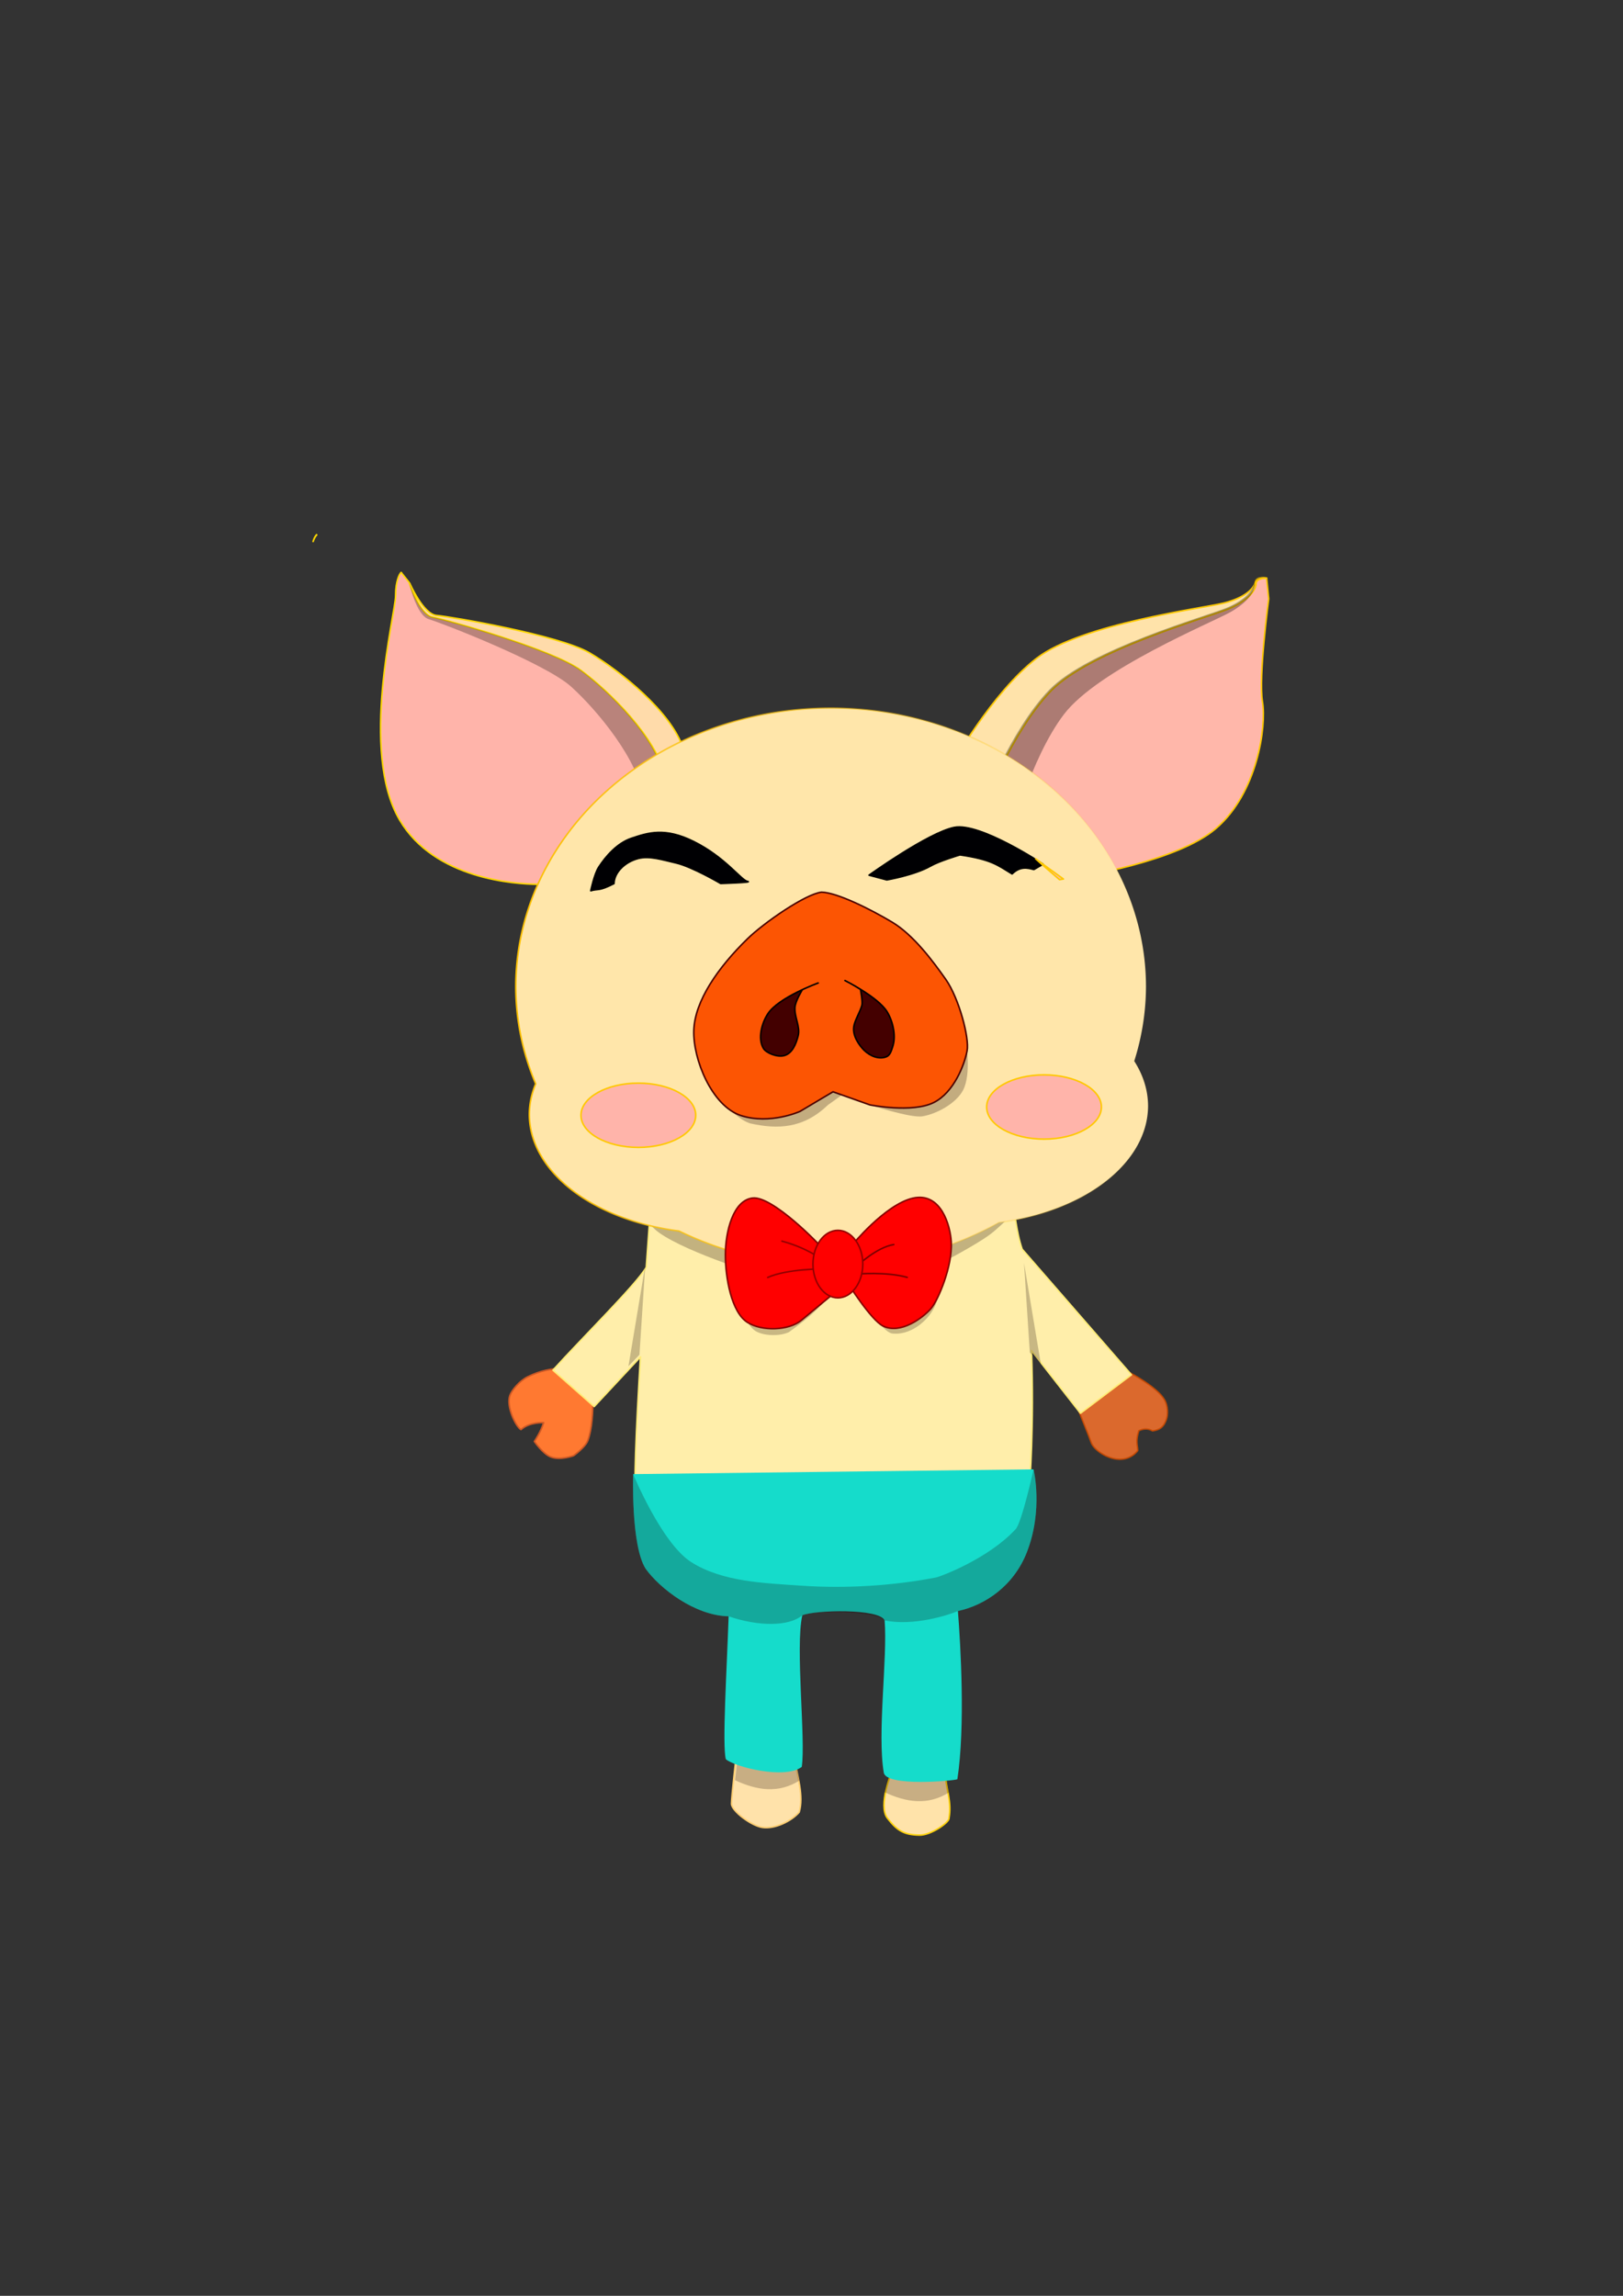 <?xml version="1.0" encoding="UTF-8" standalone="no"?>
<svg
   xmlns:dc="http://purl.org/dc/elements/1.1/"
   xmlns:cc="http://creativecommons.org/ns#"
   xmlns:rdf="http://www.w3.org/1999/02/22-rdf-syntax-ns#"
   xmlns:svg="http://www.w3.org/2000/svg"
   xmlns="http://www.w3.org/2000/svg"
   xmlns:xlink="http://www.w3.org/1999/xlink"
   id="svg8"
   version="1.1"
   viewBox="0 0 210 297"
   height="297mm"
   width="210mm">
  <rect x="0" y="0" width="210" height="297" fill="#333333" stroke="none"/>
  <title
     id="title4994">Piggy</title>
  <defs
     id="defs2">
    <linearGradient
       id="linearGradient4611">
      <stop
         id="stop4607"
         offset="0"
         style="stop-color:#fbbf00;stop-opacity:1;" />
      <stop
         id="stop4609"
         offset="1"
         style="stop-color:#fbbf00;stop-opacity:0;" />
    </linearGradient>
    <linearGradient
       gradientUnits="userSpaceOnUse"
       y2="481.737"
       x2="560.937"
       y1="481.737"
       x1="251.468"
       id="linearGradient4613"
       xlink:href="#linearGradient4611" />
  </defs>
  <g
     id="layer1">
    <path
       transform="scale(0.265)"
       id="path4596"
       d="M 517.318 429.42 C 513.574 426.166 510.061 423.208 506.104 419.631 C 497.316 411.688 493.819 408.317 488.896 403.691 C 499.963 417.048 511.165 429.947 513.336 429.947 C 513.728 429.947 516.233 429.54 517.318 429.42 z "
       style="opacity:1;fill:#fffaaa;fill-opacity:1;stroke:#ffc800;stroke-width:0.756;stroke-linecap:round;stroke-linejoin:round;stroke-miterlimit:4;stroke-dasharray:none;stroke-dashoffset:0;stroke-opacity:1" />
    <path
       transform="scale(0.265)"
       id="path4594"
       d="M 618.441 282.191 C 618.441 282.191 617.148 282.125 615.848 282.445 C 615.198 282.605 614.546 282.862 614.053 283.271 C 613.56 283.681 613.227 284.244 613.213 285.016 C 613.198 285.788 612.946 286.691 612.426 287.674 C 611.905 288.657 611.115 289.719 610.025 290.811 C 608.935 291.902 607.545 293.021 605.822 294.117 C 604.099 295.213 602.044 296.287 599.625 297.285 C 597.206 298.284 591.788 300.044 584.723 302.434 C 577.657 304.823 568.943 307.841 559.934 311.352 C 555.429 313.107 550.851 314.984 546.367 316.969 C 541.883 318.953 537.494 321.044 533.369 323.225 C 529.244 325.405 525.382 327.675 521.953 330.018 C 520.239 331.189 518.633 332.377 517.156 333.582 C 515.679 334.787 514.332 336.009 513.135 337.244 C 510.74 339.714 508.42 342.471 506.193 345.402 C 503.966 348.334 501.833 351.442 499.811 354.615 C 497.789 357.788 495.879 361.026 494.1 364.221 C 492.32 367.415 490.671 370.567 489.172 373.562 C 486.174 379.554 483.777 384.929 482.127 388.805 C 480.974 391.514 480.713 392.231 480.344 393.176 C 483.993 397.707 484.768 398.708 488.896 403.691 C 493.819 408.317 497.316 411.688 506.104 419.631 C 510.061 423.208 513.574 426.166 517.318 429.42 C 528.882 428.139 574.994 420.341 593.562 404.559 C 613.873 387.295 618.441 354.799 616.41 342.613 C 614.379 330.427 619.457 292.346 619.457 292.346 L 618.441 282.191 z "
       style="opacity:1;fill:#ffb7aa;fill-opacity:1;stroke:#ffc800;stroke-width:0.756;stroke-linecap:round;stroke-linejoin:round;stroke-miterlimit:4;stroke-dasharray:none;stroke-dashoffset:0;stroke-opacity:1" />
    <path
       transform="scale(0.265)"
       id="path4540"
       d="M 615.84 282.064 C 614.507 282.191 613.109 282.699 612.855 284.223 C 612.348 287.269 607.778 291.838 597.623 294.377 C 587.468 296.916 528.062 304.531 506.229 321.287 C 484.395 338.043 464.592 373.586 464.592 373.586 C 464.592 373.586 473.188 384.291 480.344 393.176 C 480.713 392.231 480.974 391.514 482.127 388.805 C 483.777 384.929 486.174 379.554 489.172 373.562 C 490.671 370.567 492.32 367.415 494.1 364.221 C 495.879 361.026 497.789 357.788 499.811 354.615 C 501.833 351.442 503.966 348.334 506.193 345.402 C 508.42 342.471 510.74 339.714 513.135 337.244 C 514.332 336.009 515.679 334.787 517.156 333.582 C 518.633 332.377 520.239 331.189 521.953 330.018 C 525.382 327.675 529.244 325.405 533.369 323.225 C 537.494 321.044 541.883 318.953 546.367 316.969 C 550.851 314.984 555.429 313.107 559.934 311.352 C 568.943 307.841 577.657 304.823 584.723 302.434 C 591.788 300.044 597.206 298.284 599.625 297.285 C 602.044 296.287 604.099 295.213 605.822 294.117 C 607.545 293.021 608.935 291.902 610.025 290.811 C 611.115 289.719 611.905 288.657 612.426 287.674 C 612.946 286.691 613.198 285.788 613.213 285.016 C 613.227 284.244 613.56 283.681 614.053 283.271 C 614.546 282.862 615.198 282.605 615.848 282.445 C 617.148 282.125 618.441 282.191 618.441 282.191 C 618.441 282.191 617.173 281.938 615.84 282.064 z "
       style="opacity:1;fill:#ffe3aa;fill-opacity:1;stroke:#ffc800;stroke-width:0.756;stroke-linecap:round;stroke-linejoin:round;stroke-miterlimit:4;stroke-dasharray:none;stroke-dashoffset:0;stroke-opacity:1" />
    <path
       id="path4570"
       d="m 147.352,185.093 c -0.447,1.452 -0.159,1.8 -0.14,2.553 0,0 -0.882,1.357 -2.778,1.102 -1.54,-0.208 -2.982,-1.343 -3.251,-2.149 -0.269,-0.806 -1.601,-4.057 -1.601,-4.057 l 2.553,-6.448 4.03,1.478 c 0,0 3.643,1.897 4.546,3.573 0.375,0.696 0.453,1.771 0.199,2.499 -0.342,0.979 -0.835,1.331 -1.789,1.467 -0.599,-0.378 -1.274,-0.277 -1.768,-0.016 z"
       style="opacity:0.823;fill:#ff752c;fill-opacity:1;stroke:#ca4900;stroke-width:0.2;stroke-linecap:round;stroke-linejoin:round;stroke-miterlimit:4;stroke-dasharray:none;stroke-dashoffset:0;stroke-opacity:1" />
    <path
       id="path4572"
       d="m 70.336,184.045 c 0,0 -1.82,-0.107 -2.929,0.897 -0.696,-0.407 -1.937,-3.028 -1.435,-4.417 0.248,-0.685 1.25,-1.905 2.343,-2.434 3.33,-1.611 5.568,-0.897 8.232,-1.118 0,0 0.634,6.48 -0.5,9.409 -0.335,0.866 -1.827,1.93 -1.827,1.93 0,0 -1.786,0.671 -3.02,0.14 -0.999,-0.43 -2.063,-1.983 -2.063,-1.983 0,0 0.847,-1.214 1.198,-2.423 z"
       style="opacity:1;fill:#ff7931;fill-opacity:1;stroke:#cd5824;stroke-width:0.2;stroke-linecap:round;stroke-linejoin:round;stroke-miterlimit:4;stroke-dasharray:none;stroke-dashoffset:0;stroke-opacity:1" />
    <path
       transform="scale(0.265)"
       id="path4568"
       d="M 420.039,553.154 C 372.323,552.958 319.375,565.516 319.375,565.516 c -1.274,17.717 -2.931,40.48 -3.822,53.15 -4.956,8.452 -30.381,33.472 -45.572,50.208 l 20.128,17.772 22.61,-24.248 c -2.097,34.903 -3.514,66.581 -1.975,69.66 3.554,7.109 55.852,27.926 55.852,27.926 0,0 116.276,-24.371 118.307,-24.879 2.031,-0.508 17.771,-9.648 17.771,-9.648 0,0 2.311,-30.058 0.936,-66.172 11.626,14.866 23.945,30.631 23.945,30.631 l 24.879,-18.787 -53.355,-61.309 c -3.141,-9.071 -3.245,-17.872 -5.543,-26.025 -6.64,-23.563 -38.676,-30.497 -73.496,-30.641 z"
       style="opacity:1;fill:#ffeeaa;fill-opacity:1;stroke:#ffec77;stroke-width:0.756;stroke-linecap:round;stroke-linejoin:round;stroke-miterlimit:4;stroke-dasharray:none;stroke-dashoffset:0;stroke-opacity:1" />
    <path
       transform="scale(0.265)"
       id="path4605"
       d="M 322.141 387.117 C 329.953 378.58 335.221 370.647 333.592 365.463 C 328.007 347.692 302.619 327.38 287.895 318.748 C 273.17 310.116 219.857 300.978 213.256 300.471 C 206.655 299.963 200.055 284.73 200.055 284.73 C 200.055 284.73 200.366 285.72 200.936 287.223 C 201.506 288.725 202.334 290.74 203.365 292.793 C 204.397 294.846 205.631 296.937 207.016 298.588 C 207.708 299.413 208.437 300.129 209.197 300.676 C 209.957 301.222 210.748 301.6 211.562 301.748 C 213.191 302.044 217.668 303.179 223.682 304.871 C 229.696 306.563 237.246 308.813 245.023 311.342 C 252.801 313.871 260.807 316.679 267.727 319.486 C 271.186 320.89 274.373 322.294 277.127 323.662 C 279.88 325.03 282.198 326.362 283.918 327.625 C 287.357 330.151 291.385 333.473 295.549 337.318 C 297.631 339.241 299.746 341.294 301.84 343.445 C 303.934 345.597 306.006 347.846 308 350.158 C 309.994 352.471 311.909 354.846 313.689 357.252 C 315.47 359.658 317.116 362.095 318.57 364.527 C 320.025 366.959 321.288 369.387 322.305 371.777 C 323.321 374.168 324.091 376.521 324.557 378.803 C 324.789 379.944 324.708 381.175 324.354 382.482 C 323.999 383.79 323.371 385.173 322.506 386.615 C 322.409 386.777 322.243 386.954 322.141 387.117 z "
       style="opacity:1;fill:#ffdbaa;fill-opacity:1;stroke:#ffd700;stroke-width:0.756;stroke-linecap:round;stroke-linejoin:round;stroke-miterlimit:4;stroke-dasharray:none;stroke-dashoffset:0;stroke-opacity:1" />
    <path
       transform="scale(0.265)"
       id="path4603"
       d="M 262.98 432.373 C 264.696 432.392 267.586 432.484 267.586 432.484 C 267.586 432.484 281.6 422.733 296.699 410.488 C 294.346 412.191 292.08 413.932 289.668 415.576 C 285.016 418.747 280.336 421.776 275.932 424.535 C 271.527 427.294 267.399 429.782 263.852 431.875 C 263.331 432.182 263.475 432.083 262.98 432.373 z "
       style="opacity:1;fill:#fffaaa;fill-opacity:1;stroke:#ffd700;stroke-width:0.756;stroke-linecap:round;stroke-linejoin:round;stroke-miterlimit:4;stroke-dasharray:none;stroke-dashoffset:0;stroke-opacity:1" />
    <path
       transform="scale(0.265)"
       id="path4601"
       d="M 196.162 279.863 L 195.992 279.652 C 195.992 279.652 195.22 280.751 194.521 283.086 C 194.686 282.656 194.845 282.064 195.006 281.719 C 195.626 280.386 195.926 280.137 196.162 279.863 z "
       style="opacity:1;fill:#fffaaa;fill-opacity:1;stroke:#ffd700;stroke-width:0.756;stroke-linecap:round;stroke-linejoin:round;stroke-miterlimit:4;stroke-dasharray:none;stroke-dashoffset:0;stroke-opacity:1" />
    <path
       id="path4536"
       d="m 51.901,74.047 c -0.062,0.072 -0.142,0.138 -0.306,0.491 -0.042,0.091 -0.085,0.248 -0.128,0.362 -0.147,0.49 -0.283,1.171 -0.283,2.181 2e-6,2.284 -4.702,20.151 0.537,29.018 4.528,7.663 14.969,8.268 17.858,8.3 0.131,-0.077 0.093,-0.051 0.23,-0.132 0.938,-0.554 2.031,-1.212 3.196,-1.942 1.165,-0.73 2.404,-1.531 3.634,-2.37 0.638,-0.435 1.238,-0.896 1.86,-1.346 2.417,-1.96 4.839,-4.116 6.731,-6.184 0.027,-0.043 0.071,-0.09 0.097,-0.133 0.229,-0.382 0.395,-0.748 0.489,-1.093 0.094,-0.346 0.115,-0.672 0.054,-0.974 -0.123,-0.604 -0.327,-1.226 -0.596,-1.859 -0.269,-0.632 -0.603,-1.275 -0.988,-1.918 C 83.903,95.804 83.468,95.159 82.997,94.523 82.526,93.886 82.019,93.258 81.492,92.646 80.964,92.034 80.416,91.439 79.862,90.87 79.308,90.301 78.748,89.758 78.197,89.249 77.096,88.231 76.03,87.352 75.12,86.684 74.665,86.35 74.052,85.998 73.323,85.636 72.595,85.274 71.751,84.902 70.836,84.531 69.005,83.788 66.887,83.045 64.829,82.376 62.771,81.707 60.774,81.112 59.182,80.664 c -1.591,-0.448 -2.776,-0.748 -3.207,-0.826 -0.215,-0.039 -0.425,-0.139 -0.626,-0.284 -0.201,-0.145 -0.394,-0.334 -0.577,-0.552 -0.366,-0.437 -0.693,-0.99 -0.966,-1.533 -0.273,-0.543 -0.492,-1.076 -0.643,-1.474 -0.151,-0.398 -0.233,-0.659 -0.233,-0.659 z"
       style="opacity:1;fill:#ffb4aa;fill-opacity:1;stroke:#ffd700;stroke-width:0.2;stroke-linecap:round;stroke-linejoin:round;stroke-miterlimit:4;stroke-dasharray:none;stroke-dashoffset:0;stroke-opacity:1" />
    <path
       id="path4903"
       d="m 82.613,156.19 c 0,0 1.112,2.164 2.651,3.267 3.794,2.718 14.066,5.802 14.066,5.802 l 22.148,-1.695 c 0,0 4.684,-2.433 6.559,-3.821 1.963,-1.453 4.802,-4.65 4.802,-4.65 z"
       style="opacity:1;fill:#130000;fill-opacity:0.251;stroke:none;stroke-width:0.2;stroke-linecap:round;stroke-linejoin:round;stroke-miterlimit:4;stroke-dasharray:none;stroke-dashoffset:0;stroke-opacity:1" />
    <path
       id="path4975"
       d="m 163.629,74.663 c 0,0 -0.342,-0.018 -0.686,0.067 -0.172,0.042 -0.344,0.11 -0.475,0.219 -0.13,0.108 -0.218,0.257 -0.222,0.461 -0.004,0.204 -0.07,0.443 -0.208,0.703 -0.138,0.26 -0.347,0.541 -0.635,0.83 -0.288,0.289 -0.656,0.585 -1.112,0.875 -0.456,0.29 -1,0.574 -1.64,0.838 -0.64,0.264 -2.073,0.73 -3.943,1.362 -1.869,0.632 -4.175,1.431 -6.559,2.36 -1.192,0.464 -2.403,0.961 -3.589,1.486 -1.186,0.525 -2.348,1.078 -3.439,1.655 -1.091,0.577 -2.113,1.178 -3.02,1.797 -0.454,0.31 -0.878,0.624 -1.269,0.943 -0.391,0.319 -0.747,0.642 -1.064,0.969 -0.633,0.654 -1.247,1.383 -1.837,2.159 -0.589,0.776 -1.154,1.598 -1.689,2.438 -0.535,0.84 -1.04,1.696 -1.511,2.541 -0.471,0.845 -0.907,1.679 -1.304,2.472 -0.793,1.585 -1.427,3.007 -1.864,4.033 -0.305,0.717 -0.374,0.906 -0.472,1.157 0.966,1.199 1.17,1.464 2.263,2.782 0.587,0.552 1.456,1.343 2.053,1.901 -0.189,-0.186 -0.352,-0.339 -0.615,-0.596 0.068,-0.26 0.114,-0.456 0.333,-1.204 0.313,-1.07 0.776,-2.557 1.377,-4.224 0.301,-0.834 0.636,-1.713 1.005,-2.608 0.368,-0.895 0.77,-1.805 1.203,-2.701 0.433,-0.897 0.897,-1.779 1.391,-2.619 0.494,-0.84 1.018,-1.636 1.57,-2.36 0.276,-0.362 0.592,-0.724 0.943,-1.087 0.351,-0.363 0.736,-0.725 1.15,-1.086 0.828,-0.722 1.772,-1.438 2.788,-2.139 1.016,-0.701 2.104,-1.387 3.221,-2.047 1.116,-0.661 2.261,-1.296 3.39,-1.898 2.258,-1.202 4.454,-2.266 6.236,-3.114 1.782,-0.847 3.151,-1.478 3.756,-1.815 0.605,-0.337 1.112,-0.684 1.53,-1.025 0.419,-0.342 0.749,-0.679 1.001,-0.999 0.253,-0.321 0.427,-0.624 0.533,-0.899 0.106,-0.274 0.144,-0.52 0.124,-0.723 -0.02,-0.203 0.05,-0.361 0.166,-0.484 0.117,-0.123 0.28,-0.211 0.446,-0.273 0.332,-0.124 0.674,-0.147 0.674,-0.147 z"
       style="opacity:1;fill:#000000;fill-opacity:0.325;stroke:none;stroke-width:0.2;stroke-linecap:round;stroke-linejoin:round;stroke-miterlimit:4;stroke-dasharray:none;stroke-dashoffset:0;stroke-opacity:1" />
    <path
       id="path4992"
       d="m 82.824,104.805 c 0.843,-0.796 1.69,-1.595 2.409,-2.381 0.027,-0.043 0.071,-0.09 0.097,-0.133 0.229,-0.382 0.395,-0.748 0.489,-1.093 0.094,-0.346 0.115,-0.672 0.054,-0.974 C 85.749,99.621 85.545,98.999 85.276,98.366 85.008,97.734 84.673,97.091 84.288,96.448 83.903,95.804 83.468,95.159 82.997,94.523 82.526,93.886 82.019,93.258 81.492,92.646 80.964,92.034 80.416,91.439 79.862,90.87 79.308,90.301 78.748,89.758 78.197,89.249 77.096,88.231 76.03,87.352 75.12,86.684 74.665,86.35 74.052,85.998 73.323,85.636 72.595,85.274 71.751,84.902 70.836,84.531 69.005,83.788 66.887,83.045 64.829,82.376 62.771,81.707 60.774,81.112 59.182,80.664 57.591,80.216 56.407,79.916 55.976,79.837 55.761,79.798 55.551,79.698 55.35,79.554 55.149,79.409 54.956,79.22 54.773,79.001 54.407,78.565 54.08,78.011 53.807,77.468 c -0.273,-0.543 -0.492,-1.076 -0.643,-1.474 -0.151,-0.398 -0.233,-0.659 -0.233,-0.659 0,0 0.056,0.268 0.167,0.679 0.111,0.411 0.276,0.963 0.494,1.53 0.218,0.568 0.489,1.151 0.81,1.622 0.161,0.235 0.334,0.443 0.52,0.607 0.186,0.164 0.384,0.284 0.595,0.344 0.421,0.121 1.57,0.537 3.109,1.139 1.539,0.603 3.468,1.392 5.45,2.262 1.982,0.869 4.016,1.818 5.765,2.738 0.874,0.46 1.677,0.913 2.366,1.345 0.689,0.432 1.264,0.844 1.684,1.221 0.839,0.755 1.813,1.735 2.809,2.857 0.498,0.561 1.001,1.156 1.496,1.778 0.495,0.621 0.982,1.268 1.446,1.929 0.464,0.661 0.906,1.336 1.312,2.016 0.406,0.68 0.776,1.365 1.095,2.043 0.319,0.678 0.588,1.351 0.793,2.007 0.205,0.656 0.346,1.296 0.409,1.908 0.031,0.306 -0.022,0.629 -0.15,0.964 -0.059,0.155 -0.186,0.321 -0.275,0.482 z"
       style="opacity:1;fill:#000000;fill-opacity:0.276;stroke:none;stroke-width:0.2;stroke-linecap:round;stroke-linejoin:round;stroke-miterlimit:4;stroke-dasharray:none;stroke-dashoffset:0;stroke-opacity:0.256" />
    <path
       id="path4529"
       transform="scale(0.265)"
       d="M 405.693 345.66 A 153.849 136.077 0 0 0 251.846 481.736 A 153.849 136.077 0 0 0 261.568 529.1 A 90.888 58.138 0 0 0 258.445 543.938 A 90.888 58.138 0 0 0 331.537 600.941 A 153.849 136.077 0 0 0 405.693 617.814 A 153.849 136.077 0 0 0 487.738 596.791 A 90.888 58.138 0 0 0 560.559 539.875 A 90.888 58.138 0 0 0 553.812 517.996 A 153.849 136.077 0 0 0 559.543 481.736 A 153.849 136.077 0 0 0 405.693 345.66 z "
       style="opacity:1;fill:#ffe6aa;fill-opacity:1;stroke:url(#linearGradient4613);stroke-width:0.756;stroke-linecap:round;stroke-linejoin:round;stroke-miterlimit:4;stroke-dasharray:none;stroke-dashoffset:0;stroke-opacity:1" />
    <path
       id="path4956"
       d="m 92.418,140.916 c 0,0 2.076,3.544 4.64,4.412 3.574,0.795 6.873,0.68 10.041,-2.358 l 2.204,-1.576 c 0,0 2.87,1.466 3.25,1.542 0,0 5.273,1.727 6.792,1.479 1.774,-0.289 4.304,-1.603 5.248,-3.347 1.144,-2.112 0.38,-6.389 0.38,-6.389 z"
       style="opacity:1;fill:#130000;fill-opacity:0.251;stroke:none;stroke-width:0.2;stroke-linecap:round;stroke-linejoin:round;stroke-miterlimit:4;stroke-dasharray:none;stroke-dashoffset:0;stroke-opacity:1" />
    <path
       id="path4542"
       d="m 115.415,119.285 c -2.835,-1.692 -7.104,-3.816 -9.109,-3.869 -2.085,0.229 -7.457,3.957 -9.572,6.015 -3.874,3.771 -6.825,8.073 -6.96,11.835 -0.134,3.762 2.352,9.846 6.114,11.055 3.762,1.209 7.629,-0.545 7.629,-0.545 l 4.264,-2.535 4.772,1.694 c 0,0 5.441,1.097 8.262,-0.303 2.628,-1.304 3.991,-4.939 4.317,-6.696 0.31,-1.672 -1.041,-6.759 -2.734,-9.205 -1.612,-2.284 -4.151,-5.757 -6.984,-7.447 z"
       style="opacity:1;fill:#fc5503;fill-opacity:1;stroke:#490000;stroke-width:0.2;stroke-linecap:round;stroke-linejoin:round;stroke-miterlimit:4;stroke-dasharray:none;stroke-dashoffset:0;stroke-opacity:1" />
    <path
       id="path4544"
       d="m 93.243,114.293 c 0,0 4.29,-0.134 3.484,-0.268 -0.806,-0.134 -2.855,-3.111 -6.945,-5.152 -3.765,-1.878 -5.941,-1.144 -8.088,-0.425 -1.837,0.615 -3.332,2.342 -4.228,3.73 -0.583,0.903 -1.025,3.056 -1.025,3.056 0.993,-0.303 0.979,0.113 3.005,-0.928 0.028,-1.414 1.368,-2.782 3.137,-3.247 1.456,-0.382 3.18,0.188 4.883,0.578 2.065,0.473 5.776,2.655 5.776,2.655 z"
       style="opacity:1;fill:#000003;fill-opacity:1;stroke:#000000;stroke-width:0.2;stroke-linecap:round;stroke-linejoin:round;stroke-miterlimit:4;stroke-dasharray:none;stroke-dashoffset:0;stroke-opacity:1" />
    <path
       id="path4546"
       d="m 112.445,113.219 c 0,0 7.658,-5.508 11.016,-6.18 3.359,-0.672 11.504,4.755 11.504,4.755 l -1.193,0.696 c -0.886,-0.238 -1.777,-0.437 -2.818,0.566 -1.873,-1.138 -2.664,-1.865 -6.739,-2.462 0,0 -2.652,0.78 -3.842,1.458 -2.04,1.162 -5.628,1.778 -5.628,1.778 z"
       style="opacity:1;fill:#000003;fill-opacity:1;stroke:#000000;stroke-width:0.2;stroke-linecap:round;stroke-linejoin:round;stroke-miterlimit:4;stroke-dasharray:none;stroke-dashoffset:0;stroke-opacity:1" />
    <path
       id="path4954"
       d="m 95.613,167.995 c 0,0 0.646,3.251 2.13,4.184 1.079,0.678 3.185,0.699 4.336,0.152 1.925,-1.386 3.372,-2.53 4.944,-4.336 0.782,-0.884 2.601,-2.113 2.601,-2.113 l 3.18,3.71 c 0,0 1.204,2.414 2.51,2.89 2.296,0.399 4.9,-1.538 5.781,-3.803 l 1.065,-2.738 z"
       style="opacity:1;fill:#130000;fill-opacity:0.231;stroke:none;stroke-width:0.2;stroke-linecap:round;stroke-linejoin:round;stroke-miterlimit:4;stroke-dasharray:none;stroke-dashoffset:0;stroke-opacity:1" />
    <path
       id="path4550"
       d="m 110.161,161.18 c 0,0 4.35,-5.376 7.977,-6.182 3.627,-0.806 4.825,3.553 4.944,5.675 0.174,3.122 -1.687,7.554 -2.667,8.66 -1.007,1.138 -3.87,3.314 -6.143,2.218 -1.578,-0.761 -4.648,-5.669 -4.648,-5.669 l 0.269,-3.896 z"
       style="opacity:1;fill:#ff0000;fill-opacity:1;stroke:#850000;stroke-width:0.2;stroke-linecap:round;stroke-linejoin:round;stroke-miterlimit:4;stroke-dasharray:none;stroke-dashoffset:0;stroke-opacity:1" />
    <path
       id="path4552"
       d="m 106.644,161.758 c -0.631,-0.837 -6.693,-7.042 -9.245,-6.773 -2.553,0.269 -3.539,4.389 -3.539,7.345 0,2.956 0.764,7.408 2.846,8.737 1.871,1.194 5.374,1.075 6.986,-0.269 1.612,-1.343 5.933,-4.917 5.933,-4.917 0.073,0.119 -1.903,-2.694 -2.98,-4.123 z"
       style="opacity:1;fill:#ff0000;fill-opacity:1;stroke:#7f0000;stroke-width:0.2;stroke-linecap:round;stroke-linejoin:round;stroke-miterlimit:4;stroke-dasharray:none;stroke-dashoffset:0;stroke-opacity:1" />
    <path
       id="path4582"
       d="m 106.662,164.148 c 0,0 -4.791,-0.032 -7.333,1.111"
       style="opacity:1;fill:#ff0000;fill-opacity:1;stroke:#920000;stroke-width:0.2;stroke-linecap:round;stroke-linejoin:round;stroke-miterlimit:4;stroke-dasharray:none;stroke-dashoffset:0;stroke-opacity:1" />
    <path
       id="path4580"
       d="m 106.345,162.91 c 0,0 -1.968,-1.492 -5.174,-2.349"
       style="opacity:1;fill:#ff0000;fill-opacity:1;stroke:#920000;stroke-width:0.2;stroke-linecap:round;stroke-linejoin:round;stroke-miterlimit:4;stroke-dasharray:none;stroke-dashoffset:0;stroke-opacity:1" />
    <path
       id="path4847"
       d="m 110.983,163.697 c 0,0 2.449,-2.343 4.668,-2.695"
       style="opacity:1;fill:none;fill-opacity:1;stroke:#7b0000;stroke-width:0.2;stroke-linecap:round;stroke-linejoin:round;stroke-miterlimit:4;stroke-dasharray:none;stroke-dashoffset:0;stroke-opacity:1" />
    <path
       id="path4849"
       d="m 110.853,164.823 c 0,0 3.789,-0.344 6.533,0.424"
       style="opacity:1;fill:none;fill-opacity:1;stroke:#7b0000;stroke-width:0.2;stroke-linecap:round;stroke-linejoin:round;stroke-miterlimit:4;stroke-dasharray:none;stroke-dashoffset:0;stroke-opacity:1" />
    <ellipse
       ry="4.366"
       rx="3.224"
       cy="163.531"
       cx="108.414"
       id="path4548"
       style="opacity:1;fill:#ff0000;fill-opacity:1;stroke:#920000;stroke-width:0.2;stroke-linecap:round;stroke-linejoin:round;stroke-miterlimit:4;stroke-dasharray:none;stroke-dashoffset:0;stroke-opacity:1" />
    <path
       id="path4562"
       d="m 98.632,236.403 c -1.418,-0.211 -3.98,-2.123 -3.98,-3.063 0,-0.94 0.637,-6.415 0.637,-6.415 l 3.795,-0.472 3.688,0.957 c 0.4,2.396 1.242,4.919 0.631,7.027 -1.009,1.159 -3.148,2.207 -4.77,1.965 z"
       style="opacity:1;fill:#ffe2aa;fill-opacity:1;stroke:#ffce72;stroke-width:0.2;stroke-linecap:round;stroke-linejoin:round;stroke-miterlimit:4;stroke-dasharray:none;stroke-dashoffset:0;stroke-opacity:1" />
    <path
       id="path4564"
       d="m 118.958,237.402 c -1.967,-0.038 -2.879,-0.554 -4.146,-2.208 -1.239,-1.618 0.589,-6.046 0.589,-6.046 l 6.859,0.177 c 0.194,2.238 0.897,3.781 0.53,5.878 0.087,0.525 -2.325,2.229 -3.832,2.199 z"
       style="opacity:1;fill:#ffe3aa;fill-opacity:1;stroke:#ffd20d;stroke-width:0.2;stroke-linecap:round;stroke-linejoin:round;stroke-miterlimit:4;stroke-dasharray:none;stroke-dashoffset:0;stroke-opacity:1" />
    <path
       id="path4931"
       transform="scale(0.265)"
       d="m 374.492,855.887 -14.342,1.781 c 0,0 -0.639,5.525 -1.262,11.367 10.821,5.121 21.394,6.513 31.451,0.168 -0.636,-3.233 -1.376,-6.495 -1.91,-9.699 z"
       style="opacity:1;fill:#130000;fill-opacity:0.231;stroke:none;stroke-width:0.756;stroke-linecap:round;stroke-linejoin:round;stroke-miterlimit:4;stroke-dasharray:none;stroke-dashoffset:0;stroke-opacity:1" />
    <path
       style="opacity:1;fill:#130000;fill-opacity:0.231;stroke:none;stroke-width:0.2;stroke-linecap:round;stroke-linejoin:round;stroke-miterlimit:4;stroke-dasharray:none;stroke-dashoffset:0;stroke-opacity:1"
       d="m 118.572,228.367 -3.171,0.78 c 0,0 -0.793,1.153 -0.957,2.699 2.863,1.355 5.661,1.723 8.321,0.044 -0.168,-0.855 -0.364,-1.719 -0.505,-2.566 z"
       id="path4944" />
    <path
       id="path4556"
       transform="scale(0.265)"
       d="m 504.645,717.301 -195.49,2.316 c 0,0 -1.178,34.655 6.059,46.172 6.999,9.766 24.16,22.956 40.553,23.25 -0.92,26.529 -3.157,62.603 -1.385,69.738 4.217,3.773 28.848,10.023 37.096,3.773 1.981,-13.349 -3.229,-58.381 0.254,-74.008 5.972,-2.557 37.793,-3.428 40.202,2.523 1.477,18.41 -3.71,55.156 -0.407,74.313 1.195,6.934 34.123,4.001 35.922,3.205 3.926,-25.538 1.564,-65.649 0.273,-82.129 13.274,-2.808 27.286,-12.338 33.656,-28.662 8.124,-20.818 3.268,-40.492 3.268,-40.492 z"
       style="opacity:1;fill:#15dccb;fill-opacity:1;stroke:none;stroke-width:0.756;stroke-linecap:round;stroke-linejoin:round;stroke-miterlimit:4;stroke-dasharray:none;stroke-dashoffset:0;stroke-opacity:1" />
    <path
       id="path4586"
       d="m 105.869,127.165 c 0,0 -5.109,1.847 -6.508,3.968 -0.777,1.178 -1.359,3.214 -0.571,4.508 0.352,0.578 1.757,1.16 2.667,0.921 1.066,-0.28 1.549,-1.533 1.809,-2.54 0.31,-1.196 -0.486,-2.418 -0.413,-3.682 0.048,-0.824 0.952,-2.286 0.952,-2.286"
       style="opacity:1;fill:#430000;fill-opacity:1;stroke:#030000;stroke-width:0.2;stroke-linecap:round;stroke-linejoin:round;stroke-miterlimit:4;stroke-dasharray:none;stroke-dashoffset:0;stroke-opacity:1" />
    <path
       id="path4588"
       d="m 109.329,126.848 c 0,0 4.226,2.101 5.428,4 0.709,1.121 1.228,3.047 0.762,4.508 -0.203,0.635 -0.354,1.176 -0.857,1.365 -0.931,0.35 -2.056,-0.07 -2.857,-0.857 -0.529,-0.52 -1.522,-1.788 -1.333,-3.047 0.124,-0.827 0.831,-1.938 1.048,-2.762 0.121,-0.461 -0.159,-1.936 -0.159,-1.936"
       style="opacity:1;fill:#440000;fill-opacity:1;stroke:#000000;stroke-width:0.2;stroke-linecap:round;stroke-linejoin:round;stroke-miterlimit:4;stroke-dasharray:none;stroke-dashoffset:0;stroke-opacity:1" />
    <ellipse
       cx="135.087"
       cy="143.208"
       rx="7.422"
       ry="4.157"
       id="path4617"
       style="opacity:1;fill:#ffb4aa;fill-opacity:1;stroke:#ffc800;stroke-width:0.2;stroke-linecap:round;stroke-linejoin:round;stroke-miterlimit:4;stroke-dasharray:none;stroke-dashoffset:0;stroke-opacity:1" />
    <ellipse
       style="opacity:1;fill:#ffb4aa;fill-opacity:1;stroke:#ffc800;stroke-width:0.2;stroke-linecap:round;stroke-linejoin:round;stroke-miterlimit:4;stroke-dasharray:none;stroke-dashoffset:0;stroke-opacity:1"
       id="ellipse4619"
       ry="4.157"
       rx="7.422"
       cy="144.277"
       cx="82.596" />
    <path
       id="path4905"
       transform="scale(0.265)"
       d="m 504.645,717.301 c 0,0 -5.688,25.881 -8.729,29.186 -13.224,14.374 -36.661,23.154 -38.811,23.572 -20.699,4.025 -43.942,5.55 -65.834,4.025 -18.062,-1.258 -38.472,-1.799 -53.76,-11.5 -14.49,-9.194 -28.357,-42.967 -28.357,-42.967 0,0 -1.178,34.655 6.059,46.172 6.999,9.766 24.16,22.956 40.553,23.25 14.28,4.936 29.414,5.11 35.965,-0.496 5.972,-2.557 36.069,-2.277 40.203,2.523 14.096,2.825 30.884,-2.493 35.787,-4.611 13.274,-2.808 27.286,-12.338 33.656,-28.662 8.124,-20.818 3.268,-40.492 3.268,-40.492 z"
       style="opacity:1;fill:#130000;fill-opacity:0.231;stroke:none;stroke-width:0.756;stroke-linecap:round;stroke-linejoin:round;stroke-miterlimit:4;stroke-dasharray:none;stroke-dashoffset:0;stroke-opacity:1" />
    <path
       id="path4950"
       d="m 81.313,176.742 1.427,-1.482 0.75,-11.571 z"
       style="opacity:1;fill:#130000;fill-opacity:0.231;stroke:none;stroke-width:0.2;stroke-linecap:round;stroke-linejoin:round;stroke-miterlimit:4;stroke-dasharray:none;stroke-dashoffset:0;stroke-opacity:1" />
    <path
       style="opacity:1;fill:#130000;fill-opacity:0.231;stroke:none;stroke-width:0.2;stroke-linecap:round;stroke-linejoin:round;stroke-miterlimit:4;stroke-dasharray:none;stroke-dashoffset:0;stroke-opacity:1"
       d="m 134.674,176.447 -1.427,-1.482 -0.75,-11.571 z"
       id="path4952" />
    <path
       transform="scale(0.265)"
       id="path4977"
       d="M 505.695 419.252 C 505.898 419.435 505.895 419.442 506.104 419.631 C 510.061 423.208 513.574 426.166 517.318 429.42 C 517.711 429.376 518.774 429.18 519.244 429.121 C 513.78 425.195 509.424 422.015 505.695 419.252 z "
       style="opacity:1;fill:#ffb7aa;fill-opacity:1;stroke:#ffc800;stroke-width:0.756;stroke-linecap:round;stroke-linejoin:round;stroke-miterlimit:4;stroke-dasharray:none;stroke-dashoffset:0;stroke-opacity:1" />
    <path
       id="path4986"
       d="m 40.568,69.893 c -0.015,0.046 -0.03,0.088 -0.045,0.129 -0.003,0.01 -0.005,0.025 -0.008,0.035 0.018,-0.048 0.035,-0.119 0.053,-0.164 z"
       style="opacity:1;fill:#ffb4aa;fill-opacity:1;stroke:#ffd700;stroke-width:0.2;stroke-linecap:round;stroke-linejoin:round;stroke-miterlimit:4;stroke-dasharray:none;stroke-dashoffset:0;stroke-opacity:1" />
    <path
       id="path4984"
       d="m 40.987,69.206 -0.03,-0.037 c -0.062,0.072 -0.142,0.138 -0.306,0.491 -0.025,0.054 -0.051,0.138 -0.076,0.215 0.054,-0.109 0.111,-0.258 0.162,-0.344 0.141,-0.238 0.189,-0.265 0.251,-0.326 z"
       style="opacity:1;fill:#ffb4aa;fill-opacity:1;stroke:#ffd700;stroke-width:0.2;stroke-linecap:round;stroke-linejoin:round;stroke-miterlimit:4;stroke-dasharray:none;stroke-dashoffset:0;stroke-opacity:1" />
  </g>
</svg>
